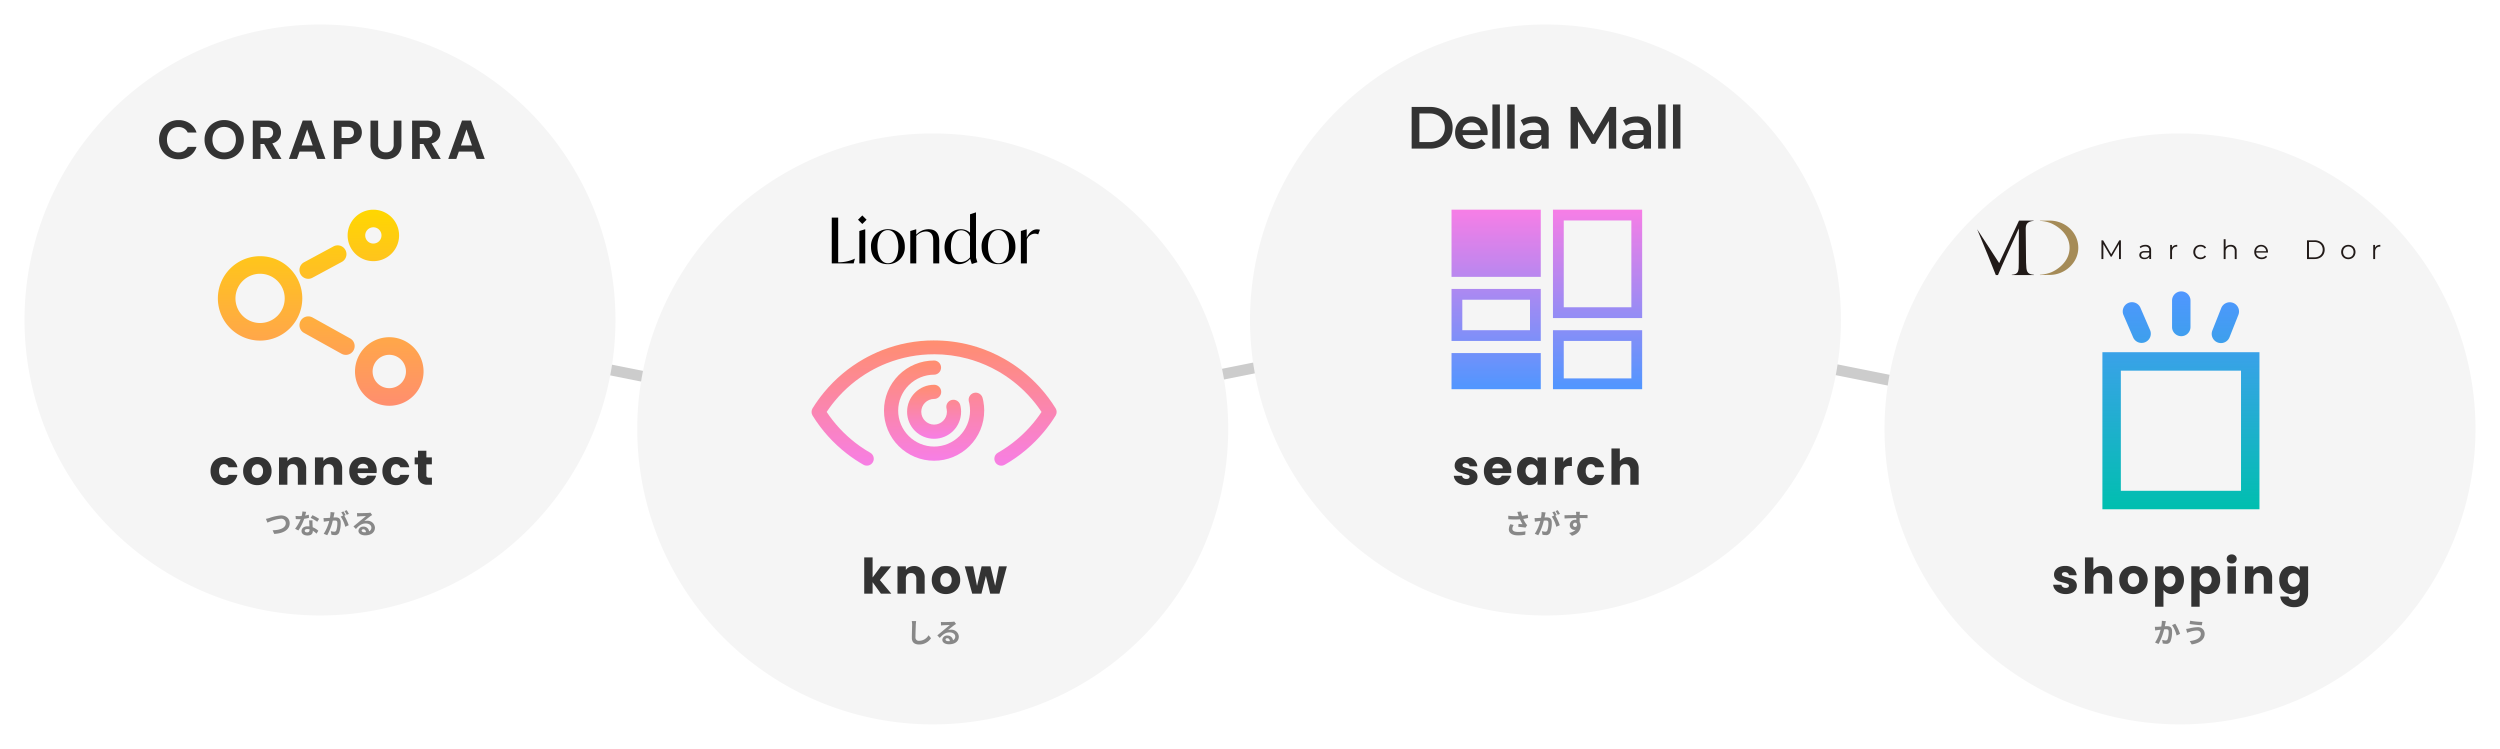 <svg xmlns="http://www.w3.org/2000/svg" xmlns:xlink="http://www.w3.org/1999/xlink" width="918" height="275" viewBox="0 0 918 275">
  <defs>
    <linearGradient id="linear-gradient" x1="0.5" x2="0.5" y2="1" gradientUnits="objectBoundingBox">
      <stop offset="0" stop-color="#f77ee6"/>
      <stop offset="1" stop-color="#5096ff"/>
    </linearGradient>
    <linearGradient id="linear-gradient-6" x1="0.5" x2="0.5" y2="1" gradientUnits="objectBoundingBox">
      <stop offset="0" stop-color="#ff8e6f"/>
      <stop offset="1" stop-color="#f77ee6"/>
    </linearGradient>
    <linearGradient id="linear-gradient-9" x1="0.5" x2="0.5" y2="1" gradientUnits="objectBoundingBox">
      <stop offset="0" stop-color="#5096ff"/>
      <stop offset="1" stop-color="#00bfaf"/>
    </linearGradient>
    <filter id="パス_33187" x="225" y="40" width="235" height="235" filterUnits="userSpaceOnUse">
      <feOffset dy="3" input="SourceAlpha"/>
      <feGaussianBlur stdDeviation="3" result="blur"/>
      <feFlood flood-opacity="0.161"/>
      <feComposite operator="in" in2="blur"/>
      <feComposite in="SourceGraphic"/>
    </filter>
    <filter id="パス_33188" x="450" y="0" width="235" height="235" filterUnits="userSpaceOnUse">
      <feOffset dy="3" input="SourceAlpha"/>
      <feGaussianBlur stdDeviation="3" result="blur-2"/>
      <feFlood flood-opacity="0.161"/>
      <feComposite operator="in" in2="blur-2"/>
      <feComposite in="SourceGraphic"/>
    </filter>
    <filter id="パス_33189" x="683" y="40" width="235" height="235" filterUnits="userSpaceOnUse">
      <feOffset dy="3" input="SourceAlpha"/>
      <feGaussianBlur stdDeviation="3" result="blur-3"/>
      <feFlood flood-opacity="0.161"/>
      <feComposite operator="in" in2="blur-3"/>
      <feComposite in="SourceGraphic"/>
    </filter>
    <clipPath id="clip-path">
      <path id="パス_11056" data-name="パス 11056" d="M45,0A52.276,52.276,0,0,0,25.765,3.645q-1.614.64-3.405,1.5-1.717.826-3.28,1.718h0a52.654,52.654,0,0,0-14.406,12.1q-1.186,1.429-2.25,2.907-1.047,1.458-2,2.99l-.067.106h0A2.54,2.54,0,0,0,.379,27.6,52.7,52.7,0,0,0,12.952,41.578Q14.4,42.7,15.933,43.724t3.145,1.945l0,0a.323.323,0,0,0,.038.022h0a2.538,2.538,0,0,0,2.466-4.436v0q-1.458-.831-2.827-1.746t-2.7-1.947A47.628,47.628,0,0,1,5.55,26.265q.483-.728.992-1.436.982-1.366,2.03-2.628A47.535,47.535,0,0,1,21.586,11.278h0q1.494-.851,2.962-1.558,1.4-.67,3.087-1.339A47.182,47.182,0,0,1,45,5.093h0v-.01A47.38,47.38,0,0,1,57.315,6.708q.977.262,1.9.554a47.026,47.026,0,0,1,9.2,4.016h0q1.457.829,2.827,1.746t2.7,1.946A47.63,47.63,0,0,1,84.452,26.265q-.483.728-.993,1.436-.982,1.366-2.03,2.628A47.532,47.532,0,0,1,68.415,41.252a2.54,2.54,0,0,0,2.508,4.418,52.681,52.681,0,0,0,14.406-12.1q1.186-1.429,2.249-2.908,1.049-1.458,2-2.99c.023-.035.045-.07.067-.106h0A2.548,2.548,0,0,0,90,26.313v-.1a2.526,2.526,0,0,0-.378-1.282A52.694,52.694,0,0,0,77.05,10.952q-1.444-1.117-2.982-2.145T70.922,6.861h0A52.13,52.13,0,0,0,60.732,2.408q-1.061-.334-2.1-.614A52.438,52.438,0,0,0,45,.01V0Z" transform="translate(0)" stroke="rgba(0,0,0,0)" stroke-miterlimit="10" stroke-width="1" fill="url(#linear-gradient-6)"/>
    </clipPath>
    <clipPath id="clip-path-2">
      <path id="パス_11057" data-name="パス 11057" d="M48.508,18.112v.01a9.891,9.891,0,0,0-9.914,9.915h0a9.889,9.889,0,0,0,9.914,9.914v.011h0v-.011a9.892,9.892,0,0,0,9.914-9.914h.01a9.94,9.94,0,0,0-.18-1.847c-.026-.139-.052-.261-.075-.365-.037-.157-.065-.275-.084-.352l-.008,0,0-.013v0a2.6,2.6,0,0,0-5.017,1.357l-.007,0c.026.1.04.152.045.169.015.069.027.123.034.159a4.732,4.732,0,0,1,.079.89h.009a4.744,4.744,0,0,1-4.717,4.717v-.01h0v.01a4.744,4.744,0,0,1-4.717-4.717h0a4.745,4.745,0,0,1,4.717-4.718v.011h0a2.609,2.609,0,0,0,0-5.218Z" transform="translate(-38.584 -18.112)" stroke="rgba(0,0,0,0)" stroke-miterlimit="10" stroke-width="1" fill="url(#linear-gradient-6)"/>
    </clipPath>
    <clipPath id="clip-path-3">
      <path id="パス_11058" data-name="パス 11058" d="M47.943,9.06v.01a18.381,18.381,0,0,0-18.4,18.4h0a18.382,18.382,0,0,0,18.4,18.4v.01h0v-.01a18.379,18.379,0,0,0,18.4-18.4h.01a18.4,18.4,0,0,0-.33-3.438c-.046-.24-.093-.464-.14-.667-.059-.26-.112-.477-.159-.654l-.008,0,0-.013v0A2.6,2.6,0,0,0,60.7,24.055l-.007,0c.052.195.092.352.118.47q.059.257.1.464a13.258,13.258,0,0,1,.229,2.48h.01a13.231,13.231,0,0,1-13.2,13.2v-.01h0v.01a13.229,13.229,0,0,1-13.2-13.2h0a13.231,13.231,0,0,1,13.2-13.2v.01h0a2.609,2.609,0,0,0,0-5.217Z" transform="translate(-29.532 -9.06)" stroke="rgba(0,0,0,0)" stroke-miterlimit="10" stroke-width="1" fill="url(#linear-gradient-6)"/>
    </clipPath>
    <filter id="パス_33190" x="0" y="0" width="235" height="235" filterUnits="userSpaceOnUse">
      <feOffset dy="3" input="SourceAlpha"/>
      <feGaussianBlur stdDeviation="3" result="blur-4"/>
      <feFlood flood-opacity="0.161"/>
      <feComposite operator="in" in2="blur-4"/>
      <feComposite in="SourceGraphic"/>
    </filter>
    <linearGradient id="linear-gradient-18" x1="0.5" x2="0.5" y2="1" gradientUnits="objectBoundingBox">
      <stop offset="0" stop-color="gold"/>
      <stop offset="1" stop-color="#ff8e6f"/>
    </linearGradient>
    <clipPath id="clip-path-4">
      <rect id="長方形_1142" data-name="長方形 1142" width="148.056" height="20" fill="#211a18"/>
    </clipPath>
  </defs>
  <g id="グループ_6394" data-name="グループ 6394" transform="translate(-261 -955)">
    <g id="グループ_5762" data-name="グループ 5762" transform="translate(0 -24)">
      <path id="パス_33184" data-name="パス 33184" d="M0,0,225,45" transform="translate(378.5 1093.5)" fill="none" stroke="#ccc" stroke-width="4"/>
      <path id="パス_33185" data-name="パス 33185" d="M0,0,225,45" transform="translate(829 1093.5)" fill="none" stroke="#ccc" stroke-width="4"/>
      <path id="パス_33186" data-name="パス 33186" d="M225,0,0,45" transform="translate(599.5 1093.5)" fill="none" stroke="#ccc" stroke-width="4"/>
    </g>
    <g transform="matrix(1, 0, 0, 1, 261, 955)" filter="url(#パス_33187)">
      <path id="パス_33187-2" data-name="パス 33187" d="M108.5,0A108.5,108.5,0,1,1,0,108.5,108.5,108.5,0,0,1,108.5,0Z" transform="translate(234 46)" fill="#f5f5f5"/>
    </g>
    <g transform="matrix(1, 0, 0, 1, 261, 955)" filter="url(#パス_33188)">
      <path id="パス_33188-2" data-name="パス 33188" d="M108.5,0A108.5,108.5,0,1,1,0,108.5,108.5,108.5,0,0,1,108.5,0Z" transform="translate(459 6)" fill="#f5f5f5"/>
    </g>
    <g transform="matrix(1, 0, 0, 1, 261, 955)" filter="url(#パス_33189)">
      <path id="パス_33189-2" data-name="パス 33189" d="M108.5,0A108.5,108.5,0,1,1,0,108.5,108.5,108.5,0,0,1,108.5,0Z" transform="translate(692 46)" fill="#f5f5f5"/>
    </g>
    <g id="グループ_5746" data-name="グループ 5746" transform="translate(752.516 966.093)">
      <path id="パス_1787" data-name="パス 1787" d="M3.008-22.826H9.7a9.6,9.6,0,0,1,4.352.951A7.04,7.04,0,0,1,17-19.185a7.61,7.61,0,0,1,1.05,4.013A7.61,7.61,0,0,1,17-11.159a7.04,7.04,0,0,1-2.952,2.69A9.6,9.6,0,0,1,9.7-7.518H3.008Zm6.56,12.9a6.5,6.5,0,0,0,2.963-.645A4.615,4.615,0,0,0,14.5-12.405a5.429,5.429,0,0,0,.689-2.766,5.429,5.429,0,0,0-.689-2.766,4.615,4.615,0,0,0-1.968-1.837,6.5,6.5,0,0,0-2.963-.645H5.851v10.5Zm21.343-3.368q0,.284-.044.809H21.705a3.176,3.176,0,0,0,1.257,2.045,4.122,4.122,0,0,0,2.526.754,4.256,4.256,0,0,0,3.171-1.268l1.465,1.684a4.937,4.937,0,0,1-1.99,1.421,7.248,7.248,0,0,1-2.712.481,7.217,7.217,0,0,1-3.39-.765,5.512,5.512,0,0,1-2.263-2.132,6.021,6.021,0,0,1-.8-3.094,6.11,6.11,0,0,1,.776-3.072A5.507,5.507,0,0,1,21.9-18.561a6.285,6.285,0,0,1,3.105-.765,6.127,6.127,0,0,1,3.051.754,5.343,5.343,0,0,1,2.1,2.121A6.432,6.432,0,0,1,30.911-13.291Zm-5.9-3.849a3.3,3.3,0,0,0-2.22.776,3.265,3.265,0,0,0-1.1,2.067h6.626a3.222,3.222,0,0,0-1.072-2.056A3.259,3.259,0,0,0,25.007-17.14Zm7.654-6.6h2.733V-7.518H32.661Zm5.445,0H40.84V-7.518H38.106Zm9.906,4.417a5.694,5.694,0,0,1,3.947,1.236,4.776,4.776,0,0,1,1.367,3.728v6.845h-2.58V-8.939a3.18,3.18,0,0,1-1.432,1.17,5.6,5.6,0,0,1-2.241.4,5.492,5.492,0,0,1-2.3-.448,3.548,3.548,0,0,1-1.52-1.246,3.163,3.163,0,0,1-.536-1.8,3.092,3.092,0,0,1,1.17-2.526,5.81,5.81,0,0,1,3.685-.951h3.018v-.175A2.393,2.393,0,0,0,49.86-16.4a3.169,3.169,0,0,0-2.176-.656,6.281,6.281,0,0,0-1.935.306,4.754,4.754,0,0,0-1.607.853l-1.072-1.99a6.635,6.635,0,0,1,2.209-1.072A9.827,9.827,0,0,1,48.012-19.327ZM47.64-9.355a3.53,3.53,0,0,0,1.826-.47,2.558,2.558,0,0,0,1.126-1.345v-1.356H47.772q-2.362,0-2.362,1.553A1.394,1.394,0,0,0,46-9.792,2.707,2.707,0,0,0,47.64-9.355ZM75.435-7.518l-.022-10.147-5.03,8.4H69.115l-5.03-8.266V-7.518H61.374V-22.826h2.34l6.079,10.147,5.97-10.147H78.1l.022,15.308ZM85.581-19.327a5.694,5.694,0,0,1,3.947,1.236A4.776,4.776,0,0,1,90.9-14.363v6.845h-2.58V-8.939a3.18,3.18,0,0,1-1.432,1.17,5.6,5.6,0,0,1-2.241.4,5.492,5.492,0,0,1-2.3-.448,3.548,3.548,0,0,1-1.52-1.246,3.163,3.163,0,0,1-.536-1.8,3.092,3.092,0,0,1,1.17-2.526,5.81,5.81,0,0,1,3.685-.951h3.018v-.175a2.393,2.393,0,0,0-.733-1.881,3.169,3.169,0,0,0-2.176-.656,6.281,6.281,0,0,0-1.935.306,4.754,4.754,0,0,0-1.607.853l-1.072-1.99a6.635,6.635,0,0,1,2.209-1.072A9.827,9.827,0,0,1,85.581-19.327ZM85.21-9.355a3.529,3.529,0,0,0,1.826-.47,2.558,2.558,0,0,0,1.126-1.345v-1.356H85.341q-2.362,0-2.362,1.553a1.394,1.394,0,0,0,.59,1.181A2.707,2.707,0,0,0,85.21-9.355Zm8.31-14.389h2.733V-7.518H93.519Zm5.445,0H101.7V-7.518H98.964Z" transform="translate(23.834 51)" fill="#333"/>
    </g>
    <path id="合体_5" data-name="合体 5" d="M0,65.916V52.642H32.777V65.916Zm37.249,0V44.24H70V65.915Zm3.96-3.96h24.83V48.2H41.209ZM0,48.2V29.1H32.777V48.2Zm3.96-3.96H28.816V33.062H3.96Zm33.288-4.441V0H70V39.794Zm3.96-3.96h24.83V3.96H41.209ZM0,24.656V0H32.777V24.656Z" transform="translate(794 1032)" stroke="rgba(0,0,0,0)" stroke-miterlimit="10" stroke-width="1" fill="url(#linear-gradient)"/>
    <g id="グループ_5744" data-name="グループ 5744" transform="translate(524.582 1010.4)">
      <path id="パス_52" data-name="パス 52" d="M11.318-15.408a13.713,13.713,0,0,1-5.641,1.318H5.238V-30.5H2.88v16.83h8.045l.439-1.734Zm2.774-12.738,1.572-1.572L14.092-31.29,12.52-29.718ZM13.006-13.675h2.173V-26.2h-.092l-2.081.624Zm10.38.277A6.125,6.125,0,0,0,29.7-19.87c0-3.93-2.589-6.357-6.1-6.357a6.144,6.144,0,0,0-6.311,6.5C17.282-15.8,19.872-13.4,23.386-13.4Zm.139-.324c-2.289,0-3.884-2.45-3.884-6.149,0-3.653,1.5-6.034,3.814-6.034,2.289,0,3.884,2.474,3.884,6.172C27.339-16.1,25.836-13.721,23.524-13.721ZM38.389-26.228A6.151,6.151,0,0,0,33.9-24.216V-26.2h-.092l-2.1.624v11.906h2.2V-23.754A4.952,4.952,0,0,1,37.441-25.4c2.7,0,2.7,2.543,2.7,3.491v8.23h2.2v-8.184C42.342-24.84,40.955-26.228,38.389-26.228ZM56.352-14.114l-.509-1.664V-32.4H55.75l-2.1.694v6.75a4.981,4.981,0,0,0-3.4-1.271c-3.237,0-5.964,2.682-5.964,6.635,0,3.629,2.266,6.2,5.271,6.2a5.565,5.565,0,0,0,4.138-1.965l.6,1.9Zm-6.08-.046c-2.1,0-3.63-1.9-3.63-5.664,0-3.722,1.549-6.011,3.814-6.011a3.477,3.477,0,0,1,3.19,2.335v7.606A4.576,4.576,0,0,1,50.272-14.16ZM64-13.4a6.125,6.125,0,0,0,6.311-6.473c0-3.93-2.589-6.357-6.1-6.357a6.144,6.144,0,0,0-6.311,6.5C57.9-15.8,60.49-13.4,64-13.4Zm.139-.324c-2.289,0-3.884-2.45-3.884-6.149,0-3.653,1.5-6.034,3.814-6.034,2.289,0,3.884,2.474,3.884,6.172C67.957-16.1,66.454-13.721,64.142-13.721Zm14.1-12.461c-1.618,0-2.913,1.156-3.768,3.028V-26.2h-.092l-2.057.624v11.906h2.2v-8.808a3.356,3.356,0,0,1,2.89-2.127,3.329,3.329,0,0,1,1.271.277l.647-1.711A4.612,4.612,0,0,0,78.244-26.181Z" transform="translate(38.961 55)"/>
    </g>
    <g id="グループ_5745" data-name="グループ 5745" transform="translate(-49.802 88.511)">
      <g id="グループ_5669" data-name="グループ 5669" transform="translate(608.802 991.489)" clip-path="url(#clip-path)">
        <rect id="長方形_10085" data-name="長方形 10085" width="90.136" height="46.361" transform="translate(-0.136 0)" stroke="rgba(0,0,0,0)" stroke-miterlimit="10" stroke-width="1" fill="url(#linear-gradient-6)"/>
      </g>
      <g id="グループ_5671" data-name="グループ 5671" transform="translate(643.877 1007.771)" clip-path="url(#clip-path-2)">
        <rect id="長方形_10086" data-name="長方形 10086" width="19.851" height="19.852" transform="translate(0 0)" stroke="rgba(0,0,0,0)" stroke-miterlimit="10" stroke-width="1" fill="url(#linear-gradient-6)"/>
      </g>
      <g id="グループ_5673" data-name="グループ 5673" transform="translate(635.39 998.861)" clip-path="url(#clip-path-3)">
        <rect id="長方形_10087" data-name="長方形 10087" width="36.823" height="36.824" transform="translate(0 0)" stroke="rgba(0,0,0,0)" stroke-miterlimit="10" stroke-width="1" fill="url(#linear-gradient-6)"/>
      </g>
    </g>
    <path id="合体_6" data-name="合体 6" d="M0,85V27.329H57.672V85Zm6.774-6.773H50.9V34.1H6.774ZM42.279,23.741a3.387,3.387,0,0,1-1.9-4.4l3.253-8.208a3.386,3.386,0,1,1,6.3,2.495L46.676,21.84a3.384,3.384,0,0,1-4.4,1.9Zm-30.99-1.857-3.5-8.1A3.386,3.386,0,1,1,14,11.092l3.5,8.1a3.385,3.385,0,0,1-1.763,4.452h0a3.384,3.384,0,0,1-4.453-1.765Zm14.286-3.825V8.387a3.387,3.387,0,0,1,6.774,0v9.673a3.387,3.387,0,0,1-6.774,0Z" transform="translate(1033 1057)" stroke="rgba(0,0,0,0)" stroke-miterlimit="10" stroke-width="1" fill="url(#linear-gradient-9)"/>
    <g transform="matrix(1, 0, 0, 1, 261, 955)" filter="url(#パス_33190)">
      <path id="パス_33190-2" data-name="パス 33190" d="M108.5,0A108.5,108.5,0,1,1,0,108.5,108.5,108.5,0,0,1,108.5,0Z" transform="translate(9 6)" fill="#f5f5f5"/>
    </g>
    <g id="グループ_664" data-name="グループ 664" transform="translate(285.51 975.156)">
      <path id="パス_1836" data-name="パス 1836" d="M1.19-16.855a7.371,7.371,0,0,1,.937-3.719,6.694,6.694,0,0,1,2.56-2.56,7.265,7.265,0,0,1,3.639-.917,7.158,7.158,0,0,1,4.133,1.21,6.324,6.324,0,0,1,2.48,3.346H11.693a3.364,3.364,0,0,0-1.361-1.512,3.993,3.993,0,0,0-2.026-.5,4.168,4.168,0,0,0-2.187.575,3.921,3.921,0,0,0-1.492,1.623,5.35,5.35,0,0,0-.534,2.459,5.366,5.366,0,0,0,.534,2.449,3.907,3.907,0,0,0,1.492,1.633,4.168,4.168,0,0,0,2.187.575,3.932,3.932,0,0,0,2.026-.514,3.425,3.425,0,0,0,1.361-1.522h3.246a6.29,6.29,0,0,1-2.47,3.357,7.188,7.188,0,0,1-4.143,1.2A7.265,7.265,0,0,1,4.688-10.6a6.714,6.714,0,0,1-2.56-2.55A7.315,7.315,0,0,1,1.19-16.855ZM25.1-9.658a7.291,7.291,0,0,1-3.629-.927,6.923,6.923,0,0,1-2.621-2.57,7.19,7.19,0,0,1-.968-3.719,7.152,7.152,0,0,1,.968-3.7,6.923,6.923,0,0,1,2.621-2.57,7.291,7.291,0,0,1,3.629-.927,7.274,7.274,0,0,1,3.639.927,6.87,6.87,0,0,1,2.6,2.57,7.21,7.21,0,0,1,.958,3.7,7.249,7.249,0,0,1-.958,3.719,6.85,6.85,0,0,1-2.611,2.57A7.291,7.291,0,0,1,25.1-9.658Zm0-2.52a4.3,4.3,0,0,0,2.238-.575A3.939,3.939,0,0,0,28.849-14.4a5.391,5.391,0,0,0,.544-2.48,5.329,5.329,0,0,0-.544-2.47,3.885,3.885,0,0,0-1.512-1.623,4.359,4.359,0,0,0-2.238-.564,4.414,4.414,0,0,0-2.248.564,3.865,3.865,0,0,0-1.522,1.623,5.329,5.329,0,0,0-.544,2.47,5.391,5.391,0,0,0,.544,2.48,3.918,3.918,0,0,0,1.522,1.643A4.353,4.353,0,0,0,25.1-12.178ZM42.859-9.8l-3.1-5.483H38.424V-9.8H35.6V-23.87h5.282a6.167,6.167,0,0,1,2.782.575,4.014,4.014,0,0,1,1.724,1.552,4.236,4.236,0,0,1,.575,2.187,4.19,4.19,0,0,1-.806,2.51,4.143,4.143,0,0,1-2.4,1.542L46.125-9.8Zm-4.435-7.6h2.359a2.357,2.357,0,0,0,1.714-.554,2.063,2.063,0,0,0,.564-1.542A1.968,1.968,0,0,0,42.5-21a2.413,2.413,0,0,0-1.714-.534H38.424ZM58.362-12.48h-5.6L51.83-9.8H48.867l5.06-14.091h3.286L62.273-9.8H59.289ZM57.6-14.738,55.56-20.625l-2.036,5.887Zm18.043-4.778A4.382,4.382,0,0,1,75.1-17.4a3.924,3.924,0,0,1-1.673,1.593,6.086,6.086,0,0,1-2.873.6H68.2v5.4H65.377V-23.87h5.181a6.261,6.261,0,0,1,2.782.564,3.932,3.932,0,0,1,1.724,1.552A4.368,4.368,0,0,1,75.638-19.516Zm-5.2,2.036a2.446,2.446,0,0,0,1.734-.534,1.968,1.968,0,0,0,.564-1.5q0-2.056-2.3-2.056H68.2v4.092Zm11.188-6.39v8.709a2.986,2.986,0,0,0,.746,2.187,2.813,2.813,0,0,0,2.1.756,2.841,2.841,0,0,0,2.117-.756,2.986,2.986,0,0,0,.746-2.187V-23.87h2.842v8.689a5.609,5.609,0,0,1-.776,3.034,4.922,4.922,0,0,1-2.076,1.865,6.591,6.591,0,0,1-2.893.625,6.415,6.415,0,0,1-2.853-.625,4.758,4.758,0,0,1-2.026-1.865,5.786,5.786,0,0,1-.746-3.034V-23.87ZM101.362-9.8l-3.1-5.483H96.926V-9.8H94.1V-23.87h5.282a6.167,6.167,0,0,1,2.782.575,4.014,4.014,0,0,1,1.724,1.552,4.236,4.236,0,0,1,.575,2.187,4.19,4.19,0,0,1-.806,2.51,4.142,4.142,0,0,1-2.4,1.542L104.627-9.8Zm-4.435-7.6h2.359A2.357,2.357,0,0,0,101-17.954a2.063,2.063,0,0,0,.564-1.542A1.968,1.968,0,0,0,101-21a2.413,2.413,0,0,0-1.714-.534H96.926Zm19.938,4.919h-5.6L110.332-9.8h-2.963l5.06-14.091h3.286L120.775-9.8h-2.984Zm-.766-2.258-2.036-5.887-2.036,5.887Z" transform="translate(32.715 48)" fill="#333"/>
    </g>
    <path id="パス_33191" data-name="パス 33191" d="M-40.689-5.022a5.62,5.62,0,0,1,.639-2.736,4.438,4.438,0,0,1,1.782-1.8,5.336,5.336,0,0,1,2.619-.63,4.98,4.98,0,0,1,3.159.99,4.671,4.671,0,0,1,1.665,2.79H-34.1A1.577,1.577,0,0,0-35.7-7.56a1.615,1.615,0,0,0-1.35.657,3.039,3.039,0,0,0-.5,1.881,3.039,3.039,0,0,0,.5,1.881,1.615,1.615,0,0,0,1.35.657,1.577,1.577,0,0,0,1.6-1.152h3.276A4.715,4.715,0,0,1-32.5-.864,4.929,4.929,0,0,1-35.649.144a5.336,5.336,0,0,1-2.619-.63,4.438,4.438,0,0,1-1.782-1.8A5.62,5.62,0,0,1-40.689-5.022ZM-23.535.144a5.544,5.544,0,0,1-2.655-.63,4.613,4.613,0,0,1-1.854-1.8,5.379,5.379,0,0,1-.675-2.736,5.335,5.335,0,0,1,.684-2.727,4.641,4.641,0,0,1,1.872-1.809,5.6,5.6,0,0,1,2.664-.63,5.6,5.6,0,0,1,2.664.63,4.641,4.641,0,0,1,1.872,1.809,5.335,5.335,0,0,1,.684,2.727A5.281,5.281,0,0,1-18.972-2.3a4.686,4.686,0,0,1-1.89,1.809A5.65,5.65,0,0,1-23.535.144Zm0-2.664a2.005,2.005,0,0,0,1.5-.648,2.574,2.574,0,0,0,.621-1.854,2.622,2.622,0,0,0-.6-1.854A1.949,1.949,0,0,0-23.5-7.524a1.953,1.953,0,0,0-1.494.639,2.642,2.642,0,0,0-.594,1.863A2.674,2.674,0,0,0-25-3.168,1.893,1.893,0,0,0-23.535-2.52Zm14.094-7.632A3.645,3.645,0,0,1-6.624-9.009,4.458,4.458,0,0,1-5.571-5.868V0h-3.06V-5.454A2.2,2.2,0,0,0-9.153-7.02a1.83,1.83,0,0,0-1.4-.558,1.83,1.83,0,0,0-1.4.558,2.2,2.2,0,0,0-.522,1.566V0h-3.078V-10.044h3.078v1.332a3.247,3.247,0,0,1,1.26-1.053A4.006,4.006,0,0,1-9.441-10.152Zm13.212,0A3.645,3.645,0,0,1,6.588-9.009,4.458,4.458,0,0,1,7.641-5.868V0H4.581V-5.454A2.2,2.2,0,0,0,4.059-7.02a1.83,1.83,0,0,0-1.4-.558,1.83,1.83,0,0,0-1.4.558A2.2,2.2,0,0,0,.729-5.454V0H-2.349V-10.044H.729v1.332a3.247,3.247,0,0,1,1.26-1.053A4.006,4.006,0,0,1,3.771-10.152Zm16.56,4.968a7.858,7.858,0,0,1-.054.9H13.311a2.093,2.093,0,0,0,.6,1.431,1.842,1.842,0,0,0,1.305.495,1.618,1.618,0,0,0,1.6-.972H20.1a4.5,4.5,0,0,1-.909,1.782A4.551,4.551,0,0,1,17.541-.306a5.29,5.29,0,0,1-2.214.45A5.387,5.387,0,0,1,12.7-.486a4.481,4.481,0,0,1-1.8-1.8,5.557,5.557,0,0,1-.648-2.736,5.62,5.62,0,0,1,.639-2.736,4.423,4.423,0,0,1,1.791-1.8,5.425,5.425,0,0,1,2.646-.63,5.371,5.371,0,0,1,2.592.612A4.394,4.394,0,0,1,19.692-7.83,5.3,5.3,0,0,1,20.331-5.184Zm-3.15-.81a1.583,1.583,0,0,0-.54-1.26,1.988,1.988,0,0,0-1.35-.468,1.95,1.95,0,0,0-1.305.45,2,2,0,0,0-.657,1.278Zm5.238.972a5.62,5.62,0,0,1,.639-2.736,4.438,4.438,0,0,1,1.782-1.8,5.336,5.336,0,0,1,2.619-.63,4.98,4.98,0,0,1,3.159.99,4.671,4.671,0,0,1,1.665,2.79H29.007A1.577,1.577,0,0,0,27.4-7.56a1.615,1.615,0,0,0-1.35.657,3.039,3.039,0,0,0-.5,1.881,3.039,3.039,0,0,0,.5,1.881,1.615,1.615,0,0,0,1.35.657,1.577,1.577,0,0,0,1.6-1.152h3.276A4.715,4.715,0,0,1,30.609-.864,4.929,4.929,0,0,1,27.459.144a5.336,5.336,0,0,1-2.619-.63,4.438,4.438,0,0,1-1.782-1.8A5.62,5.62,0,0,1,22.419-5.022ZM40.6-2.61V0H39.033a3.833,3.833,0,0,1-2.61-.819,3.385,3.385,0,0,1-.936-2.673v-4H34.263v-2.556h1.224v-2.448h3.078v2.448h2.016v2.556H38.565v4.032a.844.844,0,0,0,.216.648,1.054,1.054,0,0,0,.72.2Z" transform="translate(379 1133)" fill="#333"/>
    <path id="パス_33192" data-name="パス 33192" d="M-19.521,0l-3.06-4.212V0h-3.078V-13.32h3.078v7.362l3.042-4.086h3.8L-19.917-5-15.7,0ZM-7.335-10.152A3.645,3.645,0,0,1-4.518-9.009,4.458,4.458,0,0,1-3.465-5.868V0h-3.06V-5.454A2.2,2.2,0,0,0-7.047-7.02a1.83,1.83,0,0,0-1.4-.558,1.83,1.83,0,0,0-1.4.558,2.2,2.2,0,0,0-.522,1.566V0h-3.078V-10.044h3.078v1.332a3.247,3.247,0,0,1,1.26-1.053A4.006,4.006,0,0,1-7.335-10.152ZM4.329.144a5.544,5.544,0,0,1-2.655-.63A4.613,4.613,0,0,1-.18-2.286,5.379,5.379,0,0,1-.855-5.022,5.335,5.335,0,0,1-.171-7.749,4.641,4.641,0,0,1,1.7-9.558a5.6,5.6,0,0,1,2.664-.63,5.6,5.6,0,0,1,2.664.63A4.641,4.641,0,0,1,8.9-7.749a5.335,5.335,0,0,1,.684,2.727A5.281,5.281,0,0,1,8.892-2.3,4.686,4.686,0,0,1,7-.486,5.65,5.65,0,0,1,4.329.144Zm0-2.664a2.005,2.005,0,0,0,1.5-.648,2.574,2.574,0,0,0,.621-1.854,2.622,2.622,0,0,0-.6-1.854,1.949,1.949,0,0,0-1.485-.648,1.953,1.953,0,0,0-1.494.639,2.642,2.642,0,0,0-.594,1.863,2.674,2.674,0,0,0,.585,1.854A1.893,1.893,0,0,0,4.329-2.52Zm22.392-7.524L24,0H20.6L19.017-6.516,17.379,0H14L11.259-10.044h3.078l1.422,7.182,1.692-7.182h3.258L22.419-2.9l1.4-7.146Z" transform="translate(604 1173)" fill="#333"/>
    <path id="パス_33193" data-name="パス 33193" d="M-29.538.144a5.773,5.773,0,0,1-2.34-.45A4,4,0,0,1-33.5-1.539a3.243,3.243,0,0,1-.666-1.755h3.042a1.169,1.169,0,0,0,.486.846,1.72,1.72,0,0,0,1.062.324,1.516,1.516,0,0,0,.891-.225.689.689,0,0,0,.315-.585.675.675,0,0,0-.45-.639,9.091,9.091,0,0,0-1.458-.459,13.688,13.688,0,0,1-1.8-.531,3.11,3.11,0,0,1-1.242-.882,2.4,2.4,0,0,1-.522-1.629,2.766,2.766,0,0,1,.477-1.575,3.212,3.212,0,0,1,1.4-1.125,5.376,5.376,0,0,1,2.2-.414,4.42,4.42,0,0,1,2.979.936,3.642,3.642,0,0,1,1.251,2.484h-2.844a1.226,1.226,0,0,0-.459-.828A1.592,1.592,0,0,0-29.844-7.9a1.406,1.406,0,0,0-.828.207.661.661,0,0,0-.288.567.692.692,0,0,0,.459.648,7.352,7.352,0,0,0,1.431.432,15.655,15.655,0,0,1,1.818.567,3.136,3.136,0,0,1,1.233.9,2.547,2.547,0,0,1,.549,1.665,2.643,2.643,0,0,1-.495,1.575A3.274,3.274,0,0,1-27.387-.252,5.438,5.438,0,0,1-29.538.144Zm16.506-5.328a7.858,7.858,0,0,1-.054.9h-6.966a2.093,2.093,0,0,0,.6,1.431,1.842,1.842,0,0,0,1.305.495,1.618,1.618,0,0,0,1.6-.972h3.276a4.5,4.5,0,0,1-.909,1.782A4.551,4.551,0,0,1-15.822-.306a5.29,5.29,0,0,1-2.214.45,5.387,5.387,0,0,1-2.628-.63,4.481,4.481,0,0,1-1.8-1.8,5.557,5.557,0,0,1-.648-2.736,5.62,5.62,0,0,1,.639-2.736,4.423,4.423,0,0,1,1.791-1.8,5.425,5.425,0,0,1,2.646-.63,5.371,5.371,0,0,1,2.592.612A4.394,4.394,0,0,1-13.671-7.83,5.3,5.3,0,0,1-13.032-5.184Zm-3.15-.81a1.583,1.583,0,0,0-.54-1.26,1.988,1.988,0,0,0-1.35-.468,1.95,1.95,0,0,0-1.305.45,2,2,0,0,0-.657,1.278Zm5.238.954a6,6,0,0,1,.585-2.718,4.364,4.364,0,0,1,1.593-1.8,4.159,4.159,0,0,1,2.25-.63,3.865,3.865,0,0,1,1.863.432A3.182,3.182,0,0,1-3.42-8.622v-1.422H-.342V0H-3.42V-1.422A3.324,3.324,0,0,1-4.671-.288,3.865,3.865,0,0,1-6.534.144,4.084,4.084,0,0,1-8.766-.5a4.416,4.416,0,0,1-1.593-1.818A6.06,6.06,0,0,1-10.944-5.04Zm7.524.018A2.517,2.517,0,0,0-4.059-6.84a2.076,2.076,0,0,0-1.557-.666,2.09,2.09,0,0,0-1.557.657A2.485,2.485,0,0,0-7.812-5.04a2.549,2.549,0,0,0,.639,1.827,2.063,2.063,0,0,0,1.557.675A2.076,2.076,0,0,0-4.059-3.2,2.517,2.517,0,0,0-3.42-5.022ZM6.048-8.37a4.06,4.06,0,0,1,1.35-1.3,3.481,3.481,0,0,1,1.8-.477v3.258H8.352A2.593,2.593,0,0,0,6.624-6.4a2.2,2.2,0,0,0-.576,1.737V0H2.97V-10.044H6.048Zm5.094,3.348a5.62,5.62,0,0,1,.639-2.736,4.438,4.438,0,0,1,1.782-1.8,5.336,5.336,0,0,1,2.619-.63,4.98,4.98,0,0,1,3.159.99,4.671,4.671,0,0,1,1.665,2.79H17.73a1.577,1.577,0,0,0-1.6-1.152,1.615,1.615,0,0,0-1.35.657,3.039,3.039,0,0,0-.5,1.881,3.039,3.039,0,0,0,.5,1.881,1.615,1.615,0,0,0,1.35.657,1.577,1.577,0,0,0,1.6-1.152h3.276A4.715,4.715,0,0,1,19.332-.864,4.929,4.929,0,0,1,16.182.144a5.336,5.336,0,0,1-2.619-.63,4.438,4.438,0,0,1-1.782-1.8A5.62,5.62,0,0,1,11.142-5.022ZM29.9-10.152A3.573,3.573,0,0,1,32.67-9.009a4.482,4.482,0,0,1,1.044,3.141V0h-3.06V-5.454a2.2,2.2,0,0,0-.522-1.566,1.83,1.83,0,0,0-1.4-.558,1.83,1.83,0,0,0-1.4.558A2.2,2.2,0,0,0,26.8-5.454V0H23.724V-13.32H26.8v4.626A3.29,3.29,0,0,1,28.08-9.756,4.085,4.085,0,0,1,29.9-10.152Z" transform="translate(829 1133)" fill="#333"/>
    <path id="パス_33194" data-name="パス 33194" d="M-42.453.144a5.773,5.773,0,0,1-2.34-.45,4,4,0,0,1-1.62-1.233,3.243,3.243,0,0,1-.666-1.755h3.042a1.169,1.169,0,0,0,.486.846,1.72,1.72,0,0,0,1.062.324,1.516,1.516,0,0,0,.891-.225.689.689,0,0,0,.315-.585.675.675,0,0,0-.45-.639,9.091,9.091,0,0,0-1.458-.459,13.688,13.688,0,0,1-1.8-.531,3.11,3.11,0,0,1-1.242-.882,2.4,2.4,0,0,1-.522-1.629,2.766,2.766,0,0,1,.477-1.575,3.212,3.212,0,0,1,1.4-1.125,5.376,5.376,0,0,1,2.2-.414,4.42,4.42,0,0,1,2.979.936,3.642,3.642,0,0,1,1.251,2.484h-2.844a1.226,1.226,0,0,0-.459-.828A1.592,1.592,0,0,0-42.759-7.9a1.406,1.406,0,0,0-.828.207.661.661,0,0,0-.288.567.692.692,0,0,0,.459.648,7.351,7.351,0,0,0,1.431.432,15.655,15.655,0,0,1,1.818.567,3.136,3.136,0,0,1,1.233.9,2.547,2.547,0,0,1,.549,1.665,2.643,2.643,0,0,1-.495,1.575A3.274,3.274,0,0,1-40.3-.252,5.438,5.438,0,0,1-42.453.144Zm13.212-10.3a3.573,3.573,0,0,1,2.772,1.143,4.482,4.482,0,0,1,1.044,3.141V0h-3.06V-5.454a2.2,2.2,0,0,0-.522-1.566,1.83,1.83,0,0,0-1.4-.558,1.83,1.83,0,0,0-1.4.558,2.2,2.2,0,0,0-.522,1.566V0h-3.078V-13.32h3.078v4.626a3.29,3.29,0,0,1,1.278-1.062A4.085,4.085,0,0,1-29.241-10.152Zm11.61,10.3a5.544,5.544,0,0,1-2.655-.63,4.613,4.613,0,0,1-1.854-1.8,5.379,5.379,0,0,1-.675-2.736,5.335,5.335,0,0,1,.684-2.727,4.641,4.641,0,0,1,1.872-1.809,5.6,5.6,0,0,1,2.664-.63,5.6,5.6,0,0,1,2.664.63,4.641,4.641,0,0,1,1.872,1.809,5.335,5.335,0,0,1,.684,2.727A5.281,5.281,0,0,1-13.068-2.3a4.686,4.686,0,0,1-1.89,1.809A5.65,5.65,0,0,1-17.631.144Zm0-2.664a2.005,2.005,0,0,0,1.5-.648,2.574,2.574,0,0,0,.621-1.854,2.622,2.622,0,0,0-.6-1.854,1.949,1.949,0,0,0-1.485-.648,1.953,1.953,0,0,0-1.494.639,2.642,2.642,0,0,0-.594,1.863A2.674,2.674,0,0,0-19.1-3.168,1.893,1.893,0,0,0-17.631-2.52Zm11.052-6.1A3.341,3.341,0,0,1-5.337-9.756a3.813,3.813,0,0,1,1.854-.432,4.159,4.159,0,0,1,2.25.63A4.364,4.364,0,0,1,.36-7.758,6,6,0,0,1,.945-5.04,6.06,6.06,0,0,1,.36-2.313,4.416,4.416,0,0,1-1.233-.5a4.115,4.115,0,0,1-2.25.639A3.826,3.826,0,0,1-5.328-.288,3.382,3.382,0,0,1-6.579-1.4V4.788H-9.657V-10.044h3.078ZM-2.187-5.04a2.485,2.485,0,0,0-.639-1.809A2.11,2.11,0,0,0-4.4-7.506a2.076,2.076,0,0,0-1.557.666A2.517,2.517,0,0,0-6.6-5.022,2.517,2.517,0,0,0-5.958-3.2,2.076,2.076,0,0,0-4.4-2.538a2.091,2.091,0,0,0,1.566-.675A2.528,2.528,0,0,0-2.187-5.04Zm8.91-3.582A3.341,3.341,0,0,1,7.965-9.756a3.813,3.813,0,0,1,1.854-.432,4.159,4.159,0,0,1,2.25.63,4.364,4.364,0,0,1,1.593,1.8,6,6,0,0,1,.585,2.718,6.06,6.06,0,0,1-.585,2.727A4.416,4.416,0,0,1,12.069-.5a4.115,4.115,0,0,1-2.25.639A3.826,3.826,0,0,1,7.974-.288,3.382,3.382,0,0,1,6.723-1.4V4.788H3.645V-10.044H6.723ZM11.115-5.04a2.485,2.485,0,0,0-.639-1.809A2.11,2.11,0,0,0,8.9-7.506a2.076,2.076,0,0,0-1.557.666A2.517,2.517,0,0,0,6.7-5.022,2.517,2.517,0,0,0,7.344-3.2,2.076,2.076,0,0,0,8.9-2.538a2.091,2.091,0,0,0,1.566-.675A2.528,2.528,0,0,0,11.115-5.04Zm7.38-6.048a1.866,1.866,0,0,1-1.323-.477,1.546,1.546,0,0,1-.513-1.179,1.566,1.566,0,0,1,.513-1.2,1.866,1.866,0,0,1,1.323-.477,1.841,1.841,0,0,1,1.305.477,1.566,1.566,0,0,1,.513,1.2,1.546,1.546,0,0,1-.513,1.179A1.841,1.841,0,0,1,18.495-11.088Zm1.53,1.044V0H16.947V-10.044Zm9.432-.108a3.645,3.645,0,0,1,2.817,1.143,4.458,4.458,0,0,1,1.053,3.141V0h-3.06V-5.454a2.2,2.2,0,0,0-.522-1.566,1.83,1.83,0,0,0-1.4-.558,1.83,1.83,0,0,0-1.4.558,2.2,2.2,0,0,0-.522,1.566V0H23.337V-10.044h3.078v1.332a3.247,3.247,0,0,1,1.26-1.053A4.006,4.006,0,0,1,29.457-10.152Zm10.908-.036a3.865,3.865,0,0,1,1.863.432,3.182,3.182,0,0,1,1.233,1.134v-1.422h3.078V-.018a5.649,5.649,0,0,1-.549,2.511,4.184,4.184,0,0,1-1.674,1.791,5.415,5.415,0,0,1-2.8.666A5.822,5.822,0,0,1,37.9,3.9a3.974,3.974,0,0,1-1.584-2.853h3.042a1.456,1.456,0,0,0,.684.909,2.493,2.493,0,0,0,1.332.333,2.094,2.094,0,0,0,1.521-.549,2.355,2.355,0,0,0,.567-1.755V-1.44A3.414,3.414,0,0,1,42.219-.3a3.75,3.75,0,0,1-1.854.441A4.115,4.115,0,0,1,38.115-.5a4.416,4.416,0,0,1-1.593-1.818,6.06,6.06,0,0,1-.585-2.727,6,6,0,0,1,.585-2.718,4.364,4.364,0,0,1,1.593-1.8A4.159,4.159,0,0,1,40.365-10.188Zm3.1,5.166a2.517,2.517,0,0,0-.639-1.818,2.076,2.076,0,0,0-1.557-.666,2.09,2.09,0,0,0-1.557.657,2.485,2.485,0,0,0-.639,1.809,2.549,2.549,0,0,0,.639,1.827,2.063,2.063,0,0,0,1.557.675A2.076,2.076,0,0,0,42.822-3.2,2.517,2.517,0,0,0,43.461-5.022Z" transform="translate(1062 1173)" fill="#333"/>
    <path id="パス_33195" data-name="パス 33195" d="M-20.36-5.48l.57,1.4a15.675,15.675,0,0,1,4.88-1.45,1.648,1.648,0,0,1,1.85,1.66c0,1.74-2.12,2.52-4.83,2.59l.58,1.33c3.52-.18,5.68-1.63,5.68-3.9,0-1.85-1.42-2.89-3.23-2.89a16.449,16.449,0,0,0-4.27.96C-19.49-5.68-19.99-5.54-20.36-5.48ZM-5.58-8.05l-1.38-.14a8.409,8.409,0,0,1-.27,1.67c-.31.03-.61.04-.91.04a12.633,12.633,0,0,1-1.33-.07l.09,1.16c.43.03.84.04,1.25.04.17,0,.34,0,.52-.01A15.755,15.755,0,0,1-9.65-1.83l1.21.62A18.426,18.426,0,0,0-6.3-5.49a17.348,17.348,0,0,0,1.75-.35L-4.59-7a12.259,12.259,0,0,1-1.35.32C-5.79-7.22-5.66-7.73-5.58-8.05ZM-6.1-1.13c0-.35.37-.61.95-.61a3.592,3.592,0,0,1,.81.1v.2c0,.55-.21.93-.9.93C-5.79-.51-6.1-.76-6.1-1.13Zm2.86-3.81H-4.49c.02.61.07,1.5.11,2.24-.23-.02-.45-.04-.69-.04-1.39,0-2.21.75-2.21,1.73C-7.28.09-6.3.64-5.06.64c1.42,0,1.93-.72,1.93-1.65v-.1A8.478,8.478,0,0,1-1.78-.04l.67-1.07A6.539,6.539,0,0,0-3.18-2.39c-.02-.5-.05-.98-.06-1.27C-3.25-4.1-3.27-4.52-3.24-4.94Zm1.72.53.71-1.05A17.226,17.226,0,0,0-3.28-6.82l-.64.99A14.433,14.433,0,0,1-1.52-4.41ZM4.85-7.83,3.36-7.98a10.177,10.177,0,0,1-.21,2.11c-.51.05-.98.08-1.29.09a9.548,9.548,0,0,1-1.07,0L.91-4.42c.31-.05.83-.12,1.12-.17.18-.02.5-.06.86-.1A15.3,15.3,0,0,1,.86.01l1.3.52A21.075,21.075,0,0,0,4.2-4.83c.29-.02.54-.04.7-.04.62,0,.97.11.97.91a7.936,7.936,0,0,1-.41,2.77.733.733,0,0,1-.75.43A5.778,5.778,0,0,1,3.49-.97L3.7.35A6.572,6.572,0,0,0,4.9.49,1.59,1.59,0,0,0,6.54-.43,9.8,9.8,0,0,0,7.11-4.1c0-1.44-.75-1.91-1.81-1.91-.21,0-.5.02-.84.04.07-.36.15-.73.21-1.03C4.72-7.25,4.79-7.57,4.85-7.83ZM9.3-8.66l-.8.32a11.31,11.31,0,0,1,.81,1.38l.79-.34A13.3,13.3,0,0,0,9.3-8.66Zm-1.19.45-.79.33A11.056,11.056,0,0,1,8-6.7l-.9.39A11.246,11.246,0,0,1,8.78-2.56l1.27-.58A18.146,18.146,0,0,0,8.42-6.63l.49-.21C8.72-7.21,8.36-7.84,8.11-8.21ZM14.8-1.18c0-.25.24-.48.62-.48.54,0,.91.42.97,1.07a5.221,5.221,0,0,1-.58.03C15.21-.56,14.8-.81,14.8-1.18ZM13.1-7.62l.04,1.3c.23-.03.55-.06.82-.08.53-.03,1.91-.09,2.42-.1-.49.43-1.53,1.27-2.09,1.73-.59.49-1.8,1.51-2.51,2.08l.91.94c1.07-1.22,2.07-2.03,3.6-2.03,1.18,0,2.08.61,2.08,1.51a1.449,1.449,0,0,1-.83,1.36,2,2,0,0,0-2.13-1.71,1.676,1.676,0,0,0-1.79,1.56c0,1,1.05,1.64,2.44,1.64,2.42,0,3.62-1.25,3.62-2.83a2.711,2.711,0,0,0-2.99-2.52,3.906,3.906,0,0,0-.95.11c.63-.5,1.68-1.38,2.22-1.76.23-.17.47-.31.7-.46l-.65-.89a4.369,4.369,0,0,1-.76.11c-.57.05-2.71.09-3.24.09A6.94,6.94,0,0,1,13.1-7.62Z" transform="translate(379 1151)" fill="#888"/>
    <path id="パス_33196" data-name="パス 33196" d="M-6.59-7.93-8.2-7.95A6.378,6.378,0,0,1-8.07-6.6c0,.86-.1,3.49-.1,4.83C-8.17-.06-7.11.66-5.47.66a5.177,5.177,0,0,0,4.34-2.3l-.91-1.1A4,4,0,0,1-5.46-.7,1.209,1.209,0,0,1-6.84-2.04c0-1.24.08-3.48.12-4.56C-6.7-7-6.65-7.51-6.59-7.93ZM4.2-1.18c0-.25.24-.48.62-.48.54,0,.91.42.97,1.07a5.221,5.221,0,0,1-.58.03C4.61-.56,4.2-.81,4.2-1.18ZM2.5-7.62l.04,1.3c.23-.03.55-.06.82-.08.53-.03,1.91-.09,2.42-.1-.49.43-1.53,1.27-2.09,1.73-.59.49-1.8,1.51-2.51,2.08l.91.94c1.07-1.22,2.07-2.03,3.6-2.03,1.18,0,2.08.61,2.08,1.51A1.449,1.449,0,0,1,6.94-.91,2,2,0,0,0,4.81-2.62,1.676,1.676,0,0,0,3.02-1.06c0,1,1.05,1.64,2.44,1.64C7.88.58,9.08-.67,9.08-2.25A2.711,2.711,0,0,0,6.09-4.77a3.906,3.906,0,0,0-.95.11c.63-.5,1.68-1.38,2.22-1.76.23-.17.47-.31.7-.46l-.65-.89a4.369,4.369,0,0,1-.76.11c-.57.05-2.71.09-3.24.09A6.939,6.939,0,0,1,2.5-7.62Z" transform="translate(604 1191)" fill="#888"/>
    <path id="パス_33197" data-name="パス 33197" d="M-10.53-7.1c.06.17.12.38.2.61a20.934,20.934,0,0,1-3.84-.14l.02,1.28a26.816,26.816,0,0,0,4.27.04A13.14,13.14,0,0,0-8.94-3.5c-.31-.02-.97-.08-1.46-.12l-.1,1.06c.84.07,2.1.2,2.66.31l.62-.9a6.305,6.305,0,0,1-.54-.67,10.953,10.953,0,0,1-.89-1.63,13.3,13.3,0,0,0,1.78-.36l-.16-1.26a15.059,15.059,0,0,1-2.05.46A11.694,11.694,0,0,1-9.5-8.18l-1.35.16C-10.72-7.69-10.61-7.33-10.53-7.1Zm-1.64,3.88-1.25-.29a4.093,4.093,0,0,0-.53,1.86c0,1.44,1.29,2.23,3.33,2.24A14.108,14.108,0,0,0-7.93.35l.07-1.26a13.811,13.811,0,0,1-2.68.24c-1.37,0-2.12-.36-2.12-1.2A2.409,2.409,0,0,1-12.17-3.22ZM-.45-7.83l-1.49-.15a10.177,10.177,0,0,1-.21,2.11c-.51.05-.98.08-1.29.09a9.548,9.548,0,0,1-1.07,0l.12,1.36c.31-.05.83-.12,1.12-.17.18-.02.5-.06.86-.1A15.3,15.3,0,0,1-4.44.01l1.3.52A21.075,21.075,0,0,0-1.1-4.83c.29-.02.54-.04.7-.04.62,0,.97.11.97.91A7.936,7.936,0,0,1,.16-1.19a.733.733,0,0,1-.75.43A5.778,5.778,0,0,1-1.81-.97L-1.6.35A6.572,6.572,0,0,0-.4.49,1.59,1.59,0,0,0,1.24-.43,9.8,9.8,0,0,0,1.81-4.1c0-1.44-.75-1.91-1.81-1.91-.21,0-.5.02-.84.04.07-.36.15-.73.21-1.03C-.58-7.25-.51-7.57-.45-7.83ZM4-8.66l-.8.32a11.31,11.31,0,0,1,.81,1.38L4.8-7.3A13.3,13.3,0,0,0,4-8.66Zm-1.19.45-.79.33A11.056,11.056,0,0,1,2.7-6.7l-.9.39A11.246,11.246,0,0,1,3.48-2.56l1.27-.58A18.146,18.146,0,0,0,3.12-6.63l.49-.21C3.42-7.21,3.06-7.84,2.81-8.21Zm9.32.15H10.68a7.256,7.256,0,0,1,.1.87c.01.08.01.18.02.31-1.36.02-3.18.06-4.32.06l.03,1.21c1.23-.07,2.79-.13,4.3-.15.01.22.01.45.01.67a2.6,2.6,0,0,0-.4-.03,1.886,1.886,0,0,0-2,1.87,1.764,1.764,0,0,0,1.72,1.84,2.138,2.138,0,0,0,.45-.05A4.494,4.494,0,0,1,8.15-.32L9.22.74c2.44-.68,3.2-2.34,3.2-3.64a2.545,2.545,0,0,0-.36-1.37c0-.44-.01-.99-.01-1.5,1.36,0,2.29.02,2.89.05l.01-1.18c-.52-.01-1.89.01-2.9.01.01-.12.01-.23.01-.31C12.07-7.36,12.11-7.9,12.13-8.06ZM9.62-3.27a.753.753,0,0,1,.77-.8.737.737,0,0,1,.65.35c.14.88-.23,1.2-.65,1.2A.747.747,0,0,1,9.62-3.27Z" transform="translate(829 1151)" fill="#888"/>
    <path id="パス_33198" data-name="パス 33198" d="M-5.68-7.9l-1.49-.15a11.084,11.084,0,0,1-.21,2.12c-.51.04-.98.07-1.29.08a9.548,9.548,0,0,1-1.07,0l.12,1.36c.3-.05.83-.12,1.11-.17.19-.02.5-.06.86-.1A15.033,15.033,0,0,1-9.67-.06l1.3.52A21.075,21.075,0,0,0-6.33-4.9c.28-.02.53-.04.69-.04.63,0,.97.11.97.91a7.96,7.96,0,0,1-.4,2.77.741.741,0,0,1-.75.43,5.859,5.859,0,0,1-1.23-.21L-6.83.28a6.469,6.469,0,0,0,1.2.14A1.6,1.6,0,0,0-3.99-.5a9.8,9.8,0,0,0,.57-3.67c0-1.44-.75-1.91-1.81-1.91-.21,0-.51.02-.84.04.07-.36.14-.73.21-1.03C-5.81-7.32-5.74-7.64-5.68-7.9Zm3.44.94-1.19.51a11.5,11.5,0,0,1,1.68,3.8l1.27-.59A17.284,17.284,0,0,0-2.24-6.96ZM7.15-3.27c0,1.56-1.6,2.38-4.08,2.66L3.79.63C6.57.25,8.55-1.08,8.55-3.22A2.415,2.415,0,0,0,5.86-5.69a13.186,13.186,0,0,0-3.02.46,10.066,10.066,0,0,1-1.1.17l.38,1.43c.29-.11.68-.27.97-.35a8.919,8.919,0,0,1,2.6-.49C6.63-4.47,7.15-3.93,7.15-3.27ZM3.22-8.07l-.2,1.2c1.15.2,3.32.4,4.49.48l.2-1.23A29.692,29.692,0,0,1,3.22-8.07Z" transform="translate(1062 1191)" fill="#888"/>
    <path id="合体_1" data-name="合体 1" d="M50.357,59.413A12.587,12.587,0,1,1,62.943,72,12.6,12.6,0,0,1,50.357,59.413Zm6.464,0a6.124,6.124,0,1,0,6.123-6.124A6.13,6.13,0,0,0,56.821,59.413ZM45.367,52.878,31.6,45.222A3.232,3.232,0,1,1,34.8,39.6l13.761,7.652a3.232,3.232,0,1,1-3.191,5.621ZM0,32.569a15.5,15.5,0,1,1,15.5,15.5A15.521,15.521,0,0,1,0,32.569Zm6.462,0A9.041,9.041,0,1,0,15.5,23.527,9.052,9.052,0,0,0,6.462,32.569ZM30.388,23.75a3.239,3.239,0,0,1,1.2-4.41l10.817-5.833a3.177,3.177,0,0,1,1.575-.415,3.284,3.284,0,0,1,.859.114,3.231,3.231,0,0,1,.752,5.924L34.778,24.963a3.163,3.163,0,0,1-1.575.416A3.244,3.244,0,0,1,30.388,23.75Zm17.258-14.3A9.449,9.449,0,1,1,57.1,18.9,9.46,9.46,0,0,1,47.646,9.449Zm6.462,0A2.987,2.987,0,1,0,57.1,6.462,2.99,2.99,0,0,0,54.108,9.449Z" transform="translate(341 1032)" stroke="rgba(0,0,0,0)" stroke-miterlimit="10" stroke-width="1" fill="url(#linear-gradient-18)"/>
    <g id="グループ_6203" data-name="グループ 6203" transform="translate(987 1036)">
      <g id="グループ_1353" data-name="グループ 1353" transform="translate(0 0)" clip-path="url(#clip-path-4)">
        <path id="パス_29081" data-name="パス 29081" d="M31.94,0H28.153V.111a12.848,12.848,0,0,1,4.091.877c1.949.836,6.787,3.687,6.787,9.012s-4.824,8.209-6.787,9.013a14.587,14.587,0,0,1-4.091.879V20l3.6-.052c5.522,0,10.487-4.426,10.487-9.949S37.659.157,31.94,0" transform="translate(-5.089 0)" fill="#a58b57"/>
        <path id="パス_29082" data-name="パス 29082" d="M8.092,15.6,15.384,0h5.385V.093C18.123.4,17.785,1.446,17.846,3.6l.123,11.816c.124,3.293.215,4.215,2.923,4.492V20H12.708v-.093c2.523-.246,2.615-1.2,2.585-4.492l.03-12.554C12.8,8.492,8.739,17.292,7.661,20h-.8C5.816,17.2,2.339,8.738,0,3.169Z" transform="translate(0 0)" fill="#211a18"/>
        <path id="パス_29083" data-name="パス 29083" d="M62.869,8.835v6.882h-.7V10.211l-2.7,4.63h-.344l-2.7-4.6v5.476h-.7V8.835h.6l2.989,5.1,2.959-5.1Z" transform="translate(-10.072 -1.597)" fill="#211a18"/>
        <path id="パス_29084" data-name="パス 29084" d="M76.484,11.381a1.957,1.957,0,0,1,.541,1.5v3.2h-.668v-.806a1.6,1.6,0,0,1-.694.629,2.421,2.421,0,0,1-1.086.226,2.129,2.129,0,0,1-1.376-.413,1.421,1.421,0,0,1-.034-2.153,2.332,2.332,0,0,1,1.519-.4h1.642v-.315a1.328,1.328,0,0,0-.374-1.017,1.545,1.545,0,0,0-1.092-.349,2.77,2.77,0,0,0-.943.162,2.382,2.382,0,0,0-.777.447l-.314-.521a2.778,2.778,0,0,1,.943-.516,3.678,3.678,0,0,1,1.16-.182,2.188,2.188,0,0,1,1.553.506M75.7,15.314a1.614,1.614,0,0,0,.629-.782v-.845H74.7q-1.327,0-1.326.924a.843.843,0,0,0,.344.713,1.565,1.565,0,0,0,.963.261,1.841,1.841,0,0,0,1.013-.27" transform="translate(-13.14 -1.966)" fill="#211a18"/>
        <path id="パス_29085" data-name="パス 29085" d="M87.914,11.14a2.492,2.492,0,0,1,1.205-.265v.678l-.167-.01a1.65,1.65,0,0,0-1.278.5,1.994,1.994,0,0,0-.462,1.406v2.635h-.7V10.914h.668v1.013a1.7,1.7,0,0,1,.732-.786" transform="translate(-15.639 -1.966)" fill="#211a18"/>
        <path id="パス_29086" data-name="パス 29086" d="M98.2,15.8a2.423,2.423,0,0,1-.948-.939A2.7,2.7,0,0,1,96.9,13.5a2.677,2.677,0,0,1,.345-1.357,2.433,2.433,0,0,1,.948-.934,2.8,2.8,0,0,1,1.372-.334,2.655,2.655,0,0,1,1.194.261,1.981,1.981,0,0,1,.83.762l-.52.354a1.63,1.63,0,0,0-.649-.575,1.928,1.928,0,0,0-.855-.192,2.025,2.025,0,0,0-1.008.251,1.756,1.756,0,0,0-.7.713,2.343,2.343,0,0,0,0,2.109,1.764,1.764,0,0,0,.7.708,2.025,2.025,0,0,0,1.008.251,1.97,1.97,0,0,0,.855-.187,1.593,1.593,0,0,0,.649-.57l.52.354a1.975,1.975,0,0,1-.835.762,2.664,2.664,0,0,1-1.19.261A2.79,2.79,0,0,1,98.2,15.8" transform="translate(-17.517 -1.966)" fill="#211a18"/>
        <path id="パス_29087" data-name="パス 29087" d="M114.7,10.98a2.208,2.208,0,0,1,.574,1.647v3h-.7V12.7a1.711,1.711,0,0,0-.4-1.229,1.513,1.513,0,0,0-1.15-.423,1.764,1.764,0,0,0-1.321.5,1.872,1.872,0,0,0-.487,1.371v2.713h-.7V8.331h.7v3.028a1.89,1.89,0,0,1,.786-.7,2.583,2.583,0,0,1,1.15-.246,2.116,2.116,0,0,1,1.549.565" transform="translate(-19.977 -1.506)" fill="#211a18"/>
        <path id="パス_29088" data-name="パス 29088" d="M129.241,13.716h-4.326a1.852,1.852,0,0,0,.62,1.3,2.055,2.055,0,0,0,1.415.5,2.228,2.228,0,0,0,.885-.172,1.926,1.926,0,0,0,.7-.506l.393.452a2.211,2.211,0,0,1-.859.629,2.909,2.909,0,0,1-1.135.216,2.872,2.872,0,0,1-1.412-.339,2.45,2.45,0,0,1-.958-.939,2.685,2.685,0,0,1-.344-1.357,2.772,2.772,0,0,1,.33-1.357,2.377,2.377,0,0,1,.9-.934,2.527,2.527,0,0,1,1.293-.334,2.5,2.5,0,0,1,1.289.334,2.367,2.367,0,0,1,.894.929,2.8,2.8,0,0,1,.325,1.362Zm-3.75-1.765a1.877,1.877,0,0,0-.576,1.244h3.667a1.876,1.876,0,0,0-.574-1.244,1.9,1.9,0,0,0-2.517,0" transform="translate(-22.454 -1.966)" fill="#211a18"/>
        <path id="パス_29089" data-name="パス 29089" d="M147.858,8.835h2.8a4.089,4.089,0,0,1,1.926.437,3.192,3.192,0,0,1,1.3,1.219,3.432,3.432,0,0,1,.463,1.784,3.432,3.432,0,0,1-.463,1.784,3.192,3.192,0,0,1-1.3,1.219,4.089,4.089,0,0,1-1.926.437h-2.8Zm2.762,6.252a3.339,3.339,0,0,0,1.583-.359,2.617,2.617,0,0,0,1.052-.993,3.039,3.039,0,0,0,0-2.92,2.617,2.617,0,0,0-1.052-.993,3.339,3.339,0,0,0-1.583-.359h-2.035v5.623Z" transform="translate(-26.727 -1.597)" fill="#211a18"/>
        <path id="パス_29090" data-name="パス 29090" d="M164.457,15.8a2.466,2.466,0,0,1-.943-.939,2.841,2.841,0,0,1,0-2.713,2.431,2.431,0,0,1,.943-.934,2.881,2.881,0,0,1,2.694,0,2.4,2.4,0,0,1,.94.934,2.883,2.883,0,0,1,0,2.713,2.435,2.435,0,0,1-.94.939,2.844,2.844,0,0,1-2.694,0m2.336-.531a1.758,1.758,0,0,0,.683-.713,2.381,2.381,0,0,0,0-2.1,1.758,1.758,0,0,0-.683-.713,2.072,2.072,0,0,0-1.976,0,1.77,1.77,0,0,0-.688.713,2.325,2.325,0,0,0,0,2.1,1.77,1.77,0,0,0,.688.713,2.072,2.072,0,0,0,1.976,0" transform="translate(-29.495 -1.966)" fill="#211a18"/>
        <path id="パス_29091" data-name="パス 29091" d="M178.946,11.14a2.489,2.489,0,0,1,1.2-.265v.678l-.166-.01a1.653,1.653,0,0,0-1.279.5,2,2,0,0,0-.462,1.406v2.635h-.7V10.914h.668v1.013a1.692,1.692,0,0,1,.732-.786" transform="translate(-32.094 -1.966)" fill="#211a18"/>
      </g>
    </g>
  </g>
</svg>
